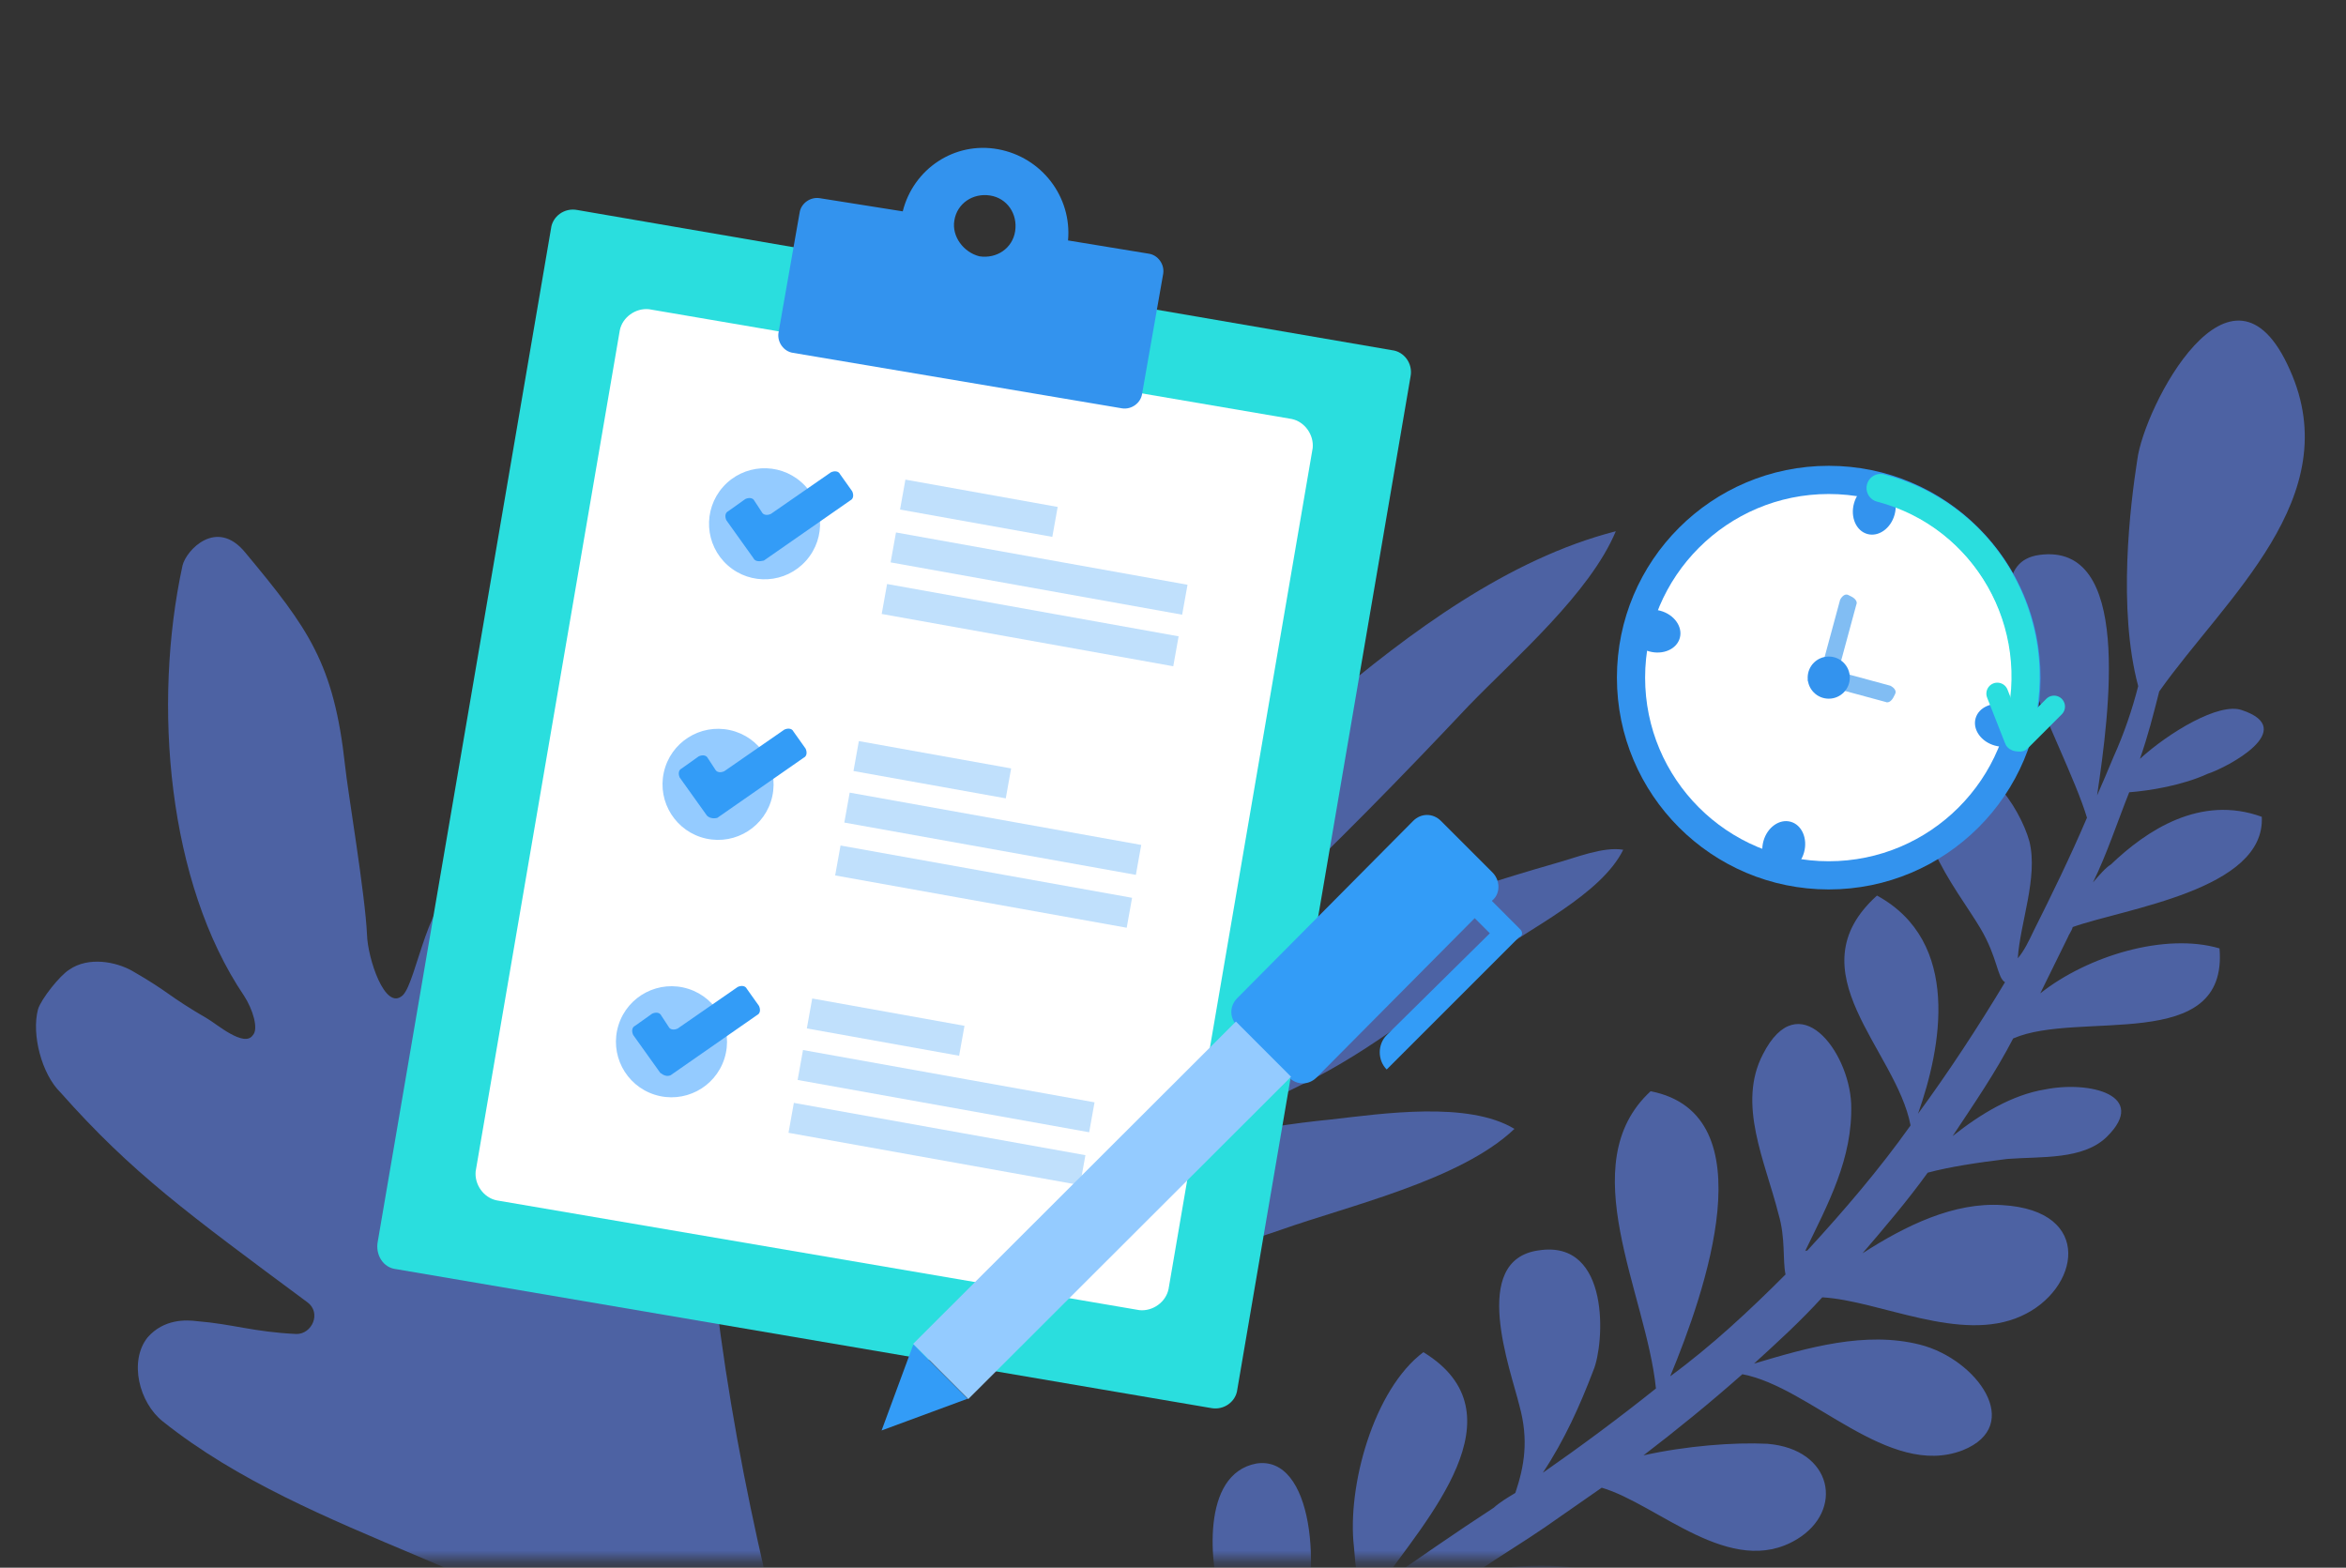 <svg width="208" height="139" viewBox="0 0 208 139" fill="none" xmlns="http://www.w3.org/2000/svg">
<rect x="0" y="0" width="208" height="139" fill="#333333" stroke="none"/>
<mask id="mask0" mask-type="alpha" maskUnits="userSpaceOnUse" x="0" y="0" width="208" height="139">
<rect y="0.366" width="208" height="138" fill="#C4C4C4"/>
</mask>
<g mask="url(#mask0)">
<path d="M70.141 148.849C65.883 132.672 62.863 116.5 62.244 99.709C62.156 97.995 61.571 96.527 60.167 95.418C57.491 93.371 55.679 94.22 54.359 96.061C51.565 99.724 50.77 103.49 48.988 111.306C48.929 111.763 48.718 112.199 48.355 112.617C47.648 113.299 46.867 113.353 46.357 112.514C45.694 111.655 46.087 108.611 46.052 107.678C45.713 97.112 46.798 101.894 46.233 90.68C46.125 89.119 45.703 85.196 44.986 83.557C44.288 81.765 43.807 78.299 40.989 78.554C37.999 78.942 36.959 87.008 35.717 88.241C34.131 89.738 32.589 84.898 32.54 82.88C32.382 79.3 30.801 69.967 30.6 67.93C29.608 58.827 27.373 55.754 21.747 48.994C19.208 45.881 16.513 48.783 16.184 50.133C13.509 62.476 14.874 78.28 21.631 88.281C22.407 89.464 22.951 91.236 22.416 91.786C21.651 92.925 19.146 90.746 18.425 90.343C14.684 88.158 15.16 88.065 11.703 86.072C10.26 85.267 7.844 84.8 6.145 85.974C5.306 86.485 3.642 88.591 3.372 89.484C2.773 91.728 3.711 95.253 5.36 96.859C11.709 104.022 16.663 107.601 27.253 115.465C28.525 116.403 27.661 118.303 26.272 118.279C22.427 118.092 20.66 117.4 17.444 117.14C16.531 117.022 14.533 116.919 13.079 118.589C11.415 120.695 12.333 124.372 14.44 126.036C27.628 136.557 46.613 139.316 59.286 150.234C60.803 151.668 62.472 153.121 64.564 153.7C66.655 154.279 69.208 153.68 70.072 151.78C70.514 150.754 70.48 149.821 70.141 148.849Z" fill="#6388FF" fill-opacity="0.55"/>
<path d="M196.785 84.09C191.984 82.674 185.11 84.739 180.892 88.077C181.694 86.477 182.543 84.69 183.345 83.09C183.393 82.902 183.674 82.573 183.77 82.197C188.353 80.553 200.873 78.916 200.533 72.421C195.081 70.44 190.303 73.636 187.16 76.646C186.691 76.928 186.128 77.586 185.564 78.245C186.791 75.751 187.692 72.975 188.78 70.247C190.601 70.107 193.498 69.639 195.744 68.605C197.474 68.042 203.888 64.659 198.761 62.96C196.757 62.253 192.309 64.932 189.729 67.283C190.44 65.26 190.916 63.377 191.44 61.307C197.319 52.982 208.102 44.096 203.025 32.797C197.857 21.074 190.076 36.127 189.492 40.786C188.864 44.833 187.743 53.962 189.575 60.835C189.051 62.905 188.293 65.117 187.396 67.092C186.876 68.363 186.403 69.445 185.931 70.527C187.043 62.998 189.034 48.08 180.812 49.203C173.618 50.185 183.106 66.006 185.034 72.503C183.569 75.937 181.917 79.324 180.313 82.523C179.889 83.417 179.464 84.311 178.9 84.969C179.103 81.816 180.711 77.817 179.934 74.616C179.109 71.603 175.543 66.094 172.309 68.68C167.856 72.159 173.517 78.799 175.599 82.331C177.127 84.921 177.071 86.709 177.769 87.086C175.367 91.084 172.779 95.035 170.053 98.751C172.137 92.87 173.913 83.506 166.418 79.405C158.96 86.129 168.121 93.055 169.394 99.786C166.619 103.69 163.519 107.311 160.233 110.885C160.233 110.885 160.047 110.838 159.999 111.026C162.075 106.745 164.29 102.699 164.128 97.852C163.919 93.192 159.468 87.259 156.308 93.468C153.998 97.89 156.493 102.928 157.682 107.635C158.325 109.801 158.035 111.73 158.308 113.001C155.117 116.199 151.74 119.349 148.084 122.029C151.157 114.595 156.747 98.787 146.347 96.754C139.358 103.196 145.975 114.685 146.818 123.11C143.584 125.696 140.163 128.234 136.789 130.585C138.719 127.668 140.088 124.61 141.271 121.505C142.264 119.153 142.825 109.882 136.424 110.865C130.258 111.707 133.942 121.452 134.719 124.653C135.544 127.666 135.159 129.971 134.353 132.371C133.65 132.794 132.948 133.217 132.432 133.687C129.106 135.849 125.733 138.199 122.359 140.55C126.404 134.764 135.136 125.359 126.201 119.892C121.795 123.183 119.417 131.794 120.043 137.159C120.173 138.995 120.399 140.454 120.673 141.725C118.752 143.041 116.783 144.545 115.049 145.909C117.372 139.087 116.35 129.014 111.398 129.763C106.398 130.7 107.289 138.937 108.3 141.997C109.172 144.821 110.279 147.505 110.501 149.764C108.437 151.645 106.56 153.573 104.869 155.548C103.508 157.006 106.392 158.938 107.753 157.48C110.428 154.753 113.242 152.261 116.195 150.004C121.508 151.75 128.986 159.051 133.137 159.902C139.013 160.989 141.415 156.991 137.563 152.611C133.988 148.701 125.501 146.953 118.914 147.889C121.584 145.961 124.255 144.034 126.926 142.107C132.152 142.629 136 147.809 141.742 147.861C147.905 147.819 149.195 141.937 142.998 139.767C140.109 138.635 135.161 138.584 131.002 139.333C132.923 138.017 135.03 136.748 136.951 135.432C138.638 134.257 140.325 133.082 142.011 131.907C146.999 133.37 153.454 140.011 159.307 136.486C163.522 133.949 162.523 128.488 156.69 128.013C153.75 127.869 149.5 128.195 145.714 129.039C148.667 126.782 151.667 124.338 154.481 121.846C160.544 122.98 167.411 131.128 174.007 128.592C179.527 126.385 175.262 120.498 170.227 119.224C165.378 117.996 160.235 119.497 155.513 120.905C157.577 119.025 159.641 117.144 161.565 115.028C166.653 115.314 173.822 119.132 179.203 116.69C184.351 114.388 185.741 107.33 177.527 106.852C173.233 106.566 168.928 108.68 165.134 111.124C167.106 108.82 169.079 106.516 170.913 103.976C172.829 103.46 175.305 103.085 177.968 102.758C181.004 102.525 184.69 102.858 186.802 100.789C190.509 97.121 185.287 95.799 181.315 96.596C178.418 97.064 175.608 98.756 173.123 100.73C175.053 97.814 176.934 95.086 178.49 92.075C184.292 89.539 197.576 93.503 196.785 84.09Z" fill="#6388FF" fill-opacity="0.55"/>
<path d="M74.78 100.818C73.973 97.003 73.22 93.442 72.004 89.577C69.996 83.221 70.428 75.841 70.511 69.328C70.567 60.168 69.708 46.685 74.68 38.788C77.21 41.328 77.991 47.534 78.744 51.095C80.189 57.3 80.662 63.304 80.933 69.613C81.313 76.431 80.21 83.15 80.28 89.765C82.969 88.03 83.059 82.178 83.896 79.225C85.616 72.912 88.417 67.309 91.727 61.603C94.434 56.815 97.241 51.873 100.565 47.491C102.629 44.688 105.792 39.542 108.789 38.01C108.899 43.556 107.118 48.954 105.183 54.25C102.946 60.004 100.917 66.114 97.654 71.412C95.898 74.418 87.99 84.763 91.144 88.37C101.442 81.786 108.417 70.17 117.527 62.367C124.968 56.094 133.683 49.564 143.259 47.103C140.968 52.603 134.338 58.315 130.196 62.597C124.338 68.817 118.224 75.087 111.903 81.002C106.34 86.102 102.165 92.114 96.601 97.213C105.007 90.48 114.286 84.102 124.465 80.724C128.944 79.29 133.168 77.908 137.802 76.576C139.686 76.064 142.126 75.041 143.917 75.343C141.968 79.316 135.565 82.33 132.119 84.881C126.85 88.861 121.634 93.094 115.741 96.006C109.237 99.174 102.64 103.155 95.774 105.866C100.734 101.683 111.645 99.881 118.023 99.258C122.563 98.741 130.16 97.606 134.273 100.092C129.52 104.63 119.636 106.888 113.581 109.037C107.017 111.289 97.85 113.8 90.748 113.508C86.456 113.313 81.13 112 77.983 109.055C75.977 107.736 75.049 102.089 74.78 100.818Z" fill="#6388FF" fill-opacity="0.55"/>
</g>
<path d="M35.137 112.531L107.356 124.841C108.529 125.076 109.584 124.255 109.701 123.2L125.059 33.395C125.294 32.223 124.473 31.167 123.418 31.05L51.199 18.623C50.026 18.388 48.971 19.209 48.854 20.264L33.496 110.069C33.261 111.241 33.965 112.414 35.137 112.531Z" fill="#2ADEDE"/>
<path d="M116.385 39.725L103.606 114.289C103.371 115.461 102.199 116.282 101.027 116.165L44.049 106.434C42.876 106.2 42.056 105.027 42.173 103.855L54.952 29.291C55.186 28.119 56.359 27.298 57.531 27.415L114.509 37.146C115.681 37.38 116.502 38.553 116.385 39.725Z" fill="white"/>
<path d="M80.039 18.74C80.977 14.988 84.612 12.526 88.481 13.23C92.349 13.933 95.046 17.45 94.694 21.319L101.846 22.492C102.666 22.609 103.253 23.43 103.135 24.25L101.26 34.919C101.142 35.74 100.322 36.326 99.501 36.209L70.308 31.285C69.488 31.167 68.902 30.347 69.019 29.526L70.895 18.857C71.012 18.037 71.833 17.45 72.653 17.568L80.039 18.74ZM86.839 22.726C88.363 22.961 89.77 22.023 90.005 20.499C90.239 18.974 89.301 17.568 87.777 17.333C86.253 17.099 84.846 18.037 84.612 19.561C84.377 20.968 85.432 22.375 86.839 22.726Z" fill="#3393EE"/>
<path d="M71.472 49.706C73.276 47.671 73.088 44.559 71.053 42.756C69.017 40.952 65.905 41.14 64.102 43.175C62.298 45.211 62.486 48.323 64.522 50.126C66.557 51.93 69.669 51.742 71.472 49.706Z" fill="#94CBFF"/>
<path d="M62.602 74.353C65.257 74.939 67.885 73.262 68.472 70.606C69.058 67.951 67.381 65.323 64.726 64.736C62.07 64.15 59.442 65.827 58.856 68.483C58.269 71.138 59.947 73.766 62.602 74.353Z" fill="#94CBFF"/>
<path d="M58.036 97.058C60.627 97.886 63.397 96.457 64.225 93.866C65.052 91.276 63.623 88.505 61.033 87.677C58.442 86.85 55.672 88.279 54.844 90.869C54.016 93.46 55.446 96.231 58.036 97.058Z" fill="#94CBFF"/>
<path d="M66.804 49.494L64.403 46.133C64.262 45.833 64.272 45.462 64.572 45.322L66.082 44.247C66.382 44.106 66.753 44.115 66.894 44.416L67.537 45.396C67.678 45.696 68.048 45.706 68.349 45.565L73.67 41.878C73.97 41.737 74.341 41.747 74.482 42.047L75.556 43.557C75.697 43.858 75.688 44.228 75.388 44.369L67.726 49.703C67.315 49.804 66.945 49.794 66.804 49.494Z" fill="#339CF7"/>
<path d="M62.672 72.309L60.271 68.948C60.13 68.648 60.14 68.278 60.44 68.137L61.95 67.062C62.25 66.921 62.621 66.931 62.762 67.231L63.405 68.211C63.546 68.511 63.916 68.521 64.216 68.38L69.538 64.694C69.838 64.553 70.209 64.562 70.35 64.862L71.424 66.373C71.565 66.673 71.556 67.043 71.256 67.184L63.593 72.518C63.183 72.619 62.852 72.499 62.672 72.309Z" fill="#339CF7"/>
<path d="M58.54 95.125L56.139 91.764C55.998 91.464 56.008 91.093 56.308 90.953L57.818 89.878C58.118 89.737 58.489 89.746 58.63 90.046L59.273 91.027C59.414 91.327 59.784 91.336 60.084 91.195L65.406 87.509C65.706 87.368 66.077 87.378 66.218 87.678L67.292 89.188C67.433 89.488 67.424 89.859 67.124 90L59.462 95.334C59.161 95.474 58.831 95.355 58.54 95.125Z" fill="#339CF7"/>
<path d="M93.776 44.948L80.275 42.526L79.799 45.18L93.3 47.602L93.776 44.948Z" fill="#C0E0FC"/>
<path d="M105.288 51.848L79.44 47.21L78.963 49.864L104.812 54.502L105.288 51.848Z" fill="#C0E0FC"/>
<path d="M104.499 56.42L78.65 51.782L78.174 54.437L104.023 59.074L104.499 56.42Z" fill="#C0E0FC"/>
<path d="M89.649 68.132L76.147 65.709L75.671 68.363L89.173 70.786L89.649 68.132Z" fill="#C0E0FC"/>
<path d="M101.184 74.916L75.335 70.279L74.859 72.933L100.708 77.571L101.184 74.916Z" fill="#C0E0FC"/>
<path d="M100.372 79.604L74.523 74.967L74.047 77.621L99.896 82.258L100.372 79.604Z" fill="#C0E0FC"/>
<path d="M85.513 90.954L72.012 88.531L71.536 91.186L85.037 93.608L85.513 90.954Z" fill="#C0E0FC"/>
<path d="M97.044 97.738L71.195 93.101L70.719 95.755L96.568 100.392L97.044 97.738Z" fill="#C0E0FC"/>
<path d="M96.234 102.424L70.385 97.787L69.909 100.441L95.758 105.078L96.234 102.424Z" fill="#C0E0FC"/>
<path d="M132.327 77.358L127.755 72.786C127.051 72.082 125.996 72.082 125.293 72.786L109.7 88.496C108.996 89.199 108.996 90.254 109.7 90.958L114.272 95.53C114.976 96.234 116.031 96.234 116.734 95.53L132.327 79.82C133.03 79.234 133.03 78.062 132.327 77.358Z" fill="#339CF7"/>
<path d="M109.579 90.576L114.467 95.47L85.846 124.05L80.958 119.156L109.579 90.576Z" fill="#94CBFF"/>
<path d="M78.163 126.833L80.977 119.212L85.784 124.019L78.163 126.833Z" fill="#339CF7"/>
<path d="M134.788 82.4L132.209 79.82L130.685 81.344L132.092 82.751L122.947 91.779C122.126 92.599 122.126 94.006 122.947 94.827L134.671 83.103C135.023 82.986 135.023 82.634 134.788 82.4Z" fill="#339CF7"/>
<path d="M162.139 77.613C171.821 77.613 179.67 69.764 179.67 60.082C179.67 50.4 171.821 42.551 162.139 42.551C152.457 42.551 144.608 50.4 144.608 60.082C144.608 69.764 152.457 77.613 162.139 77.613Z" fill="white" stroke="#3393EE" stroke-width="2.5" stroke-miterlimit="10"/>
<path d="M148.935 56.564C149.208 55.569 148.437 54.49 147.212 54.154C145.988 53.818 144.774 54.352 144.501 55.347C144.228 56.342 144.999 57.421 146.223 57.757C147.448 58.093 148.662 57.559 148.935 56.564Z" fill="#3393EE"/>
<path d="M167.979 45.627C168.315 44.402 167.781 43.188 166.786 42.915C165.791 42.642 164.712 43.413 164.376 44.638C164.04 45.862 164.574 47.076 165.569 47.349C166.564 47.623 167.643 46.851 167.979 45.627Z" fill="#3393EE"/>
<path d="M159.951 75.572C160.287 74.347 159.753 73.133 158.758 72.86C157.763 72.587 156.684 73.358 156.348 74.582C156.012 75.807 156.546 77.021 157.541 77.294C158.536 77.567 159.615 76.796 159.951 75.572Z" fill="#3393EE"/>
<path d="M179.59 64.918C179.863 63.923 179.092 62.844 177.868 62.508C176.643 62.172 175.429 62.706 175.156 63.701C174.883 64.695 175.654 65.775 176.879 66.111C178.103 66.447 179.317 65.913 179.59 64.918Z" fill="#3393EE"/>
<path d="M177.085 61.499L178.666 65.523C178.666 65.666 178.953 65.666 179.097 65.666L182.114 62.649" stroke="#2ADEDE" stroke-width="1.942" stroke-miterlimit="10" stroke-linecap="round" stroke-linejoin="round"/>
<path d="M162.715 60.513L161.278 60.081L163.146 53.184C163.289 52.897 163.577 52.609 163.864 52.753L164.152 52.897C164.439 53.04 164.726 53.328 164.583 53.615L162.715 60.513Z" fill="#81BDF3"/>
<path d="M160.272 60.368L160.703 58.931L167.6 60.799C167.888 60.943 168.175 61.23 168.031 61.518L167.888 61.805C167.744 62.093 167.457 62.38 167.169 62.236L160.272 60.368Z" fill="#81BDF3"/>
<path d="M162.14 61.949C163.171 61.949 164.008 61.113 164.008 60.081C164.008 59.049 163.171 58.213 162.14 58.213C161.108 58.213 160.272 59.049 160.272 60.081C160.272 61.113 161.108 61.949 162.14 61.949Z" fill="#3393EE"/>
<path d="M178.953 64.68C181.539 55.34 176.079 45.712 166.738 43.269" stroke="#2ADEDE" stroke-width="2.5" stroke-miterlimit="10" stroke-linecap="round" stroke-linejoin="round"/>
</svg>
